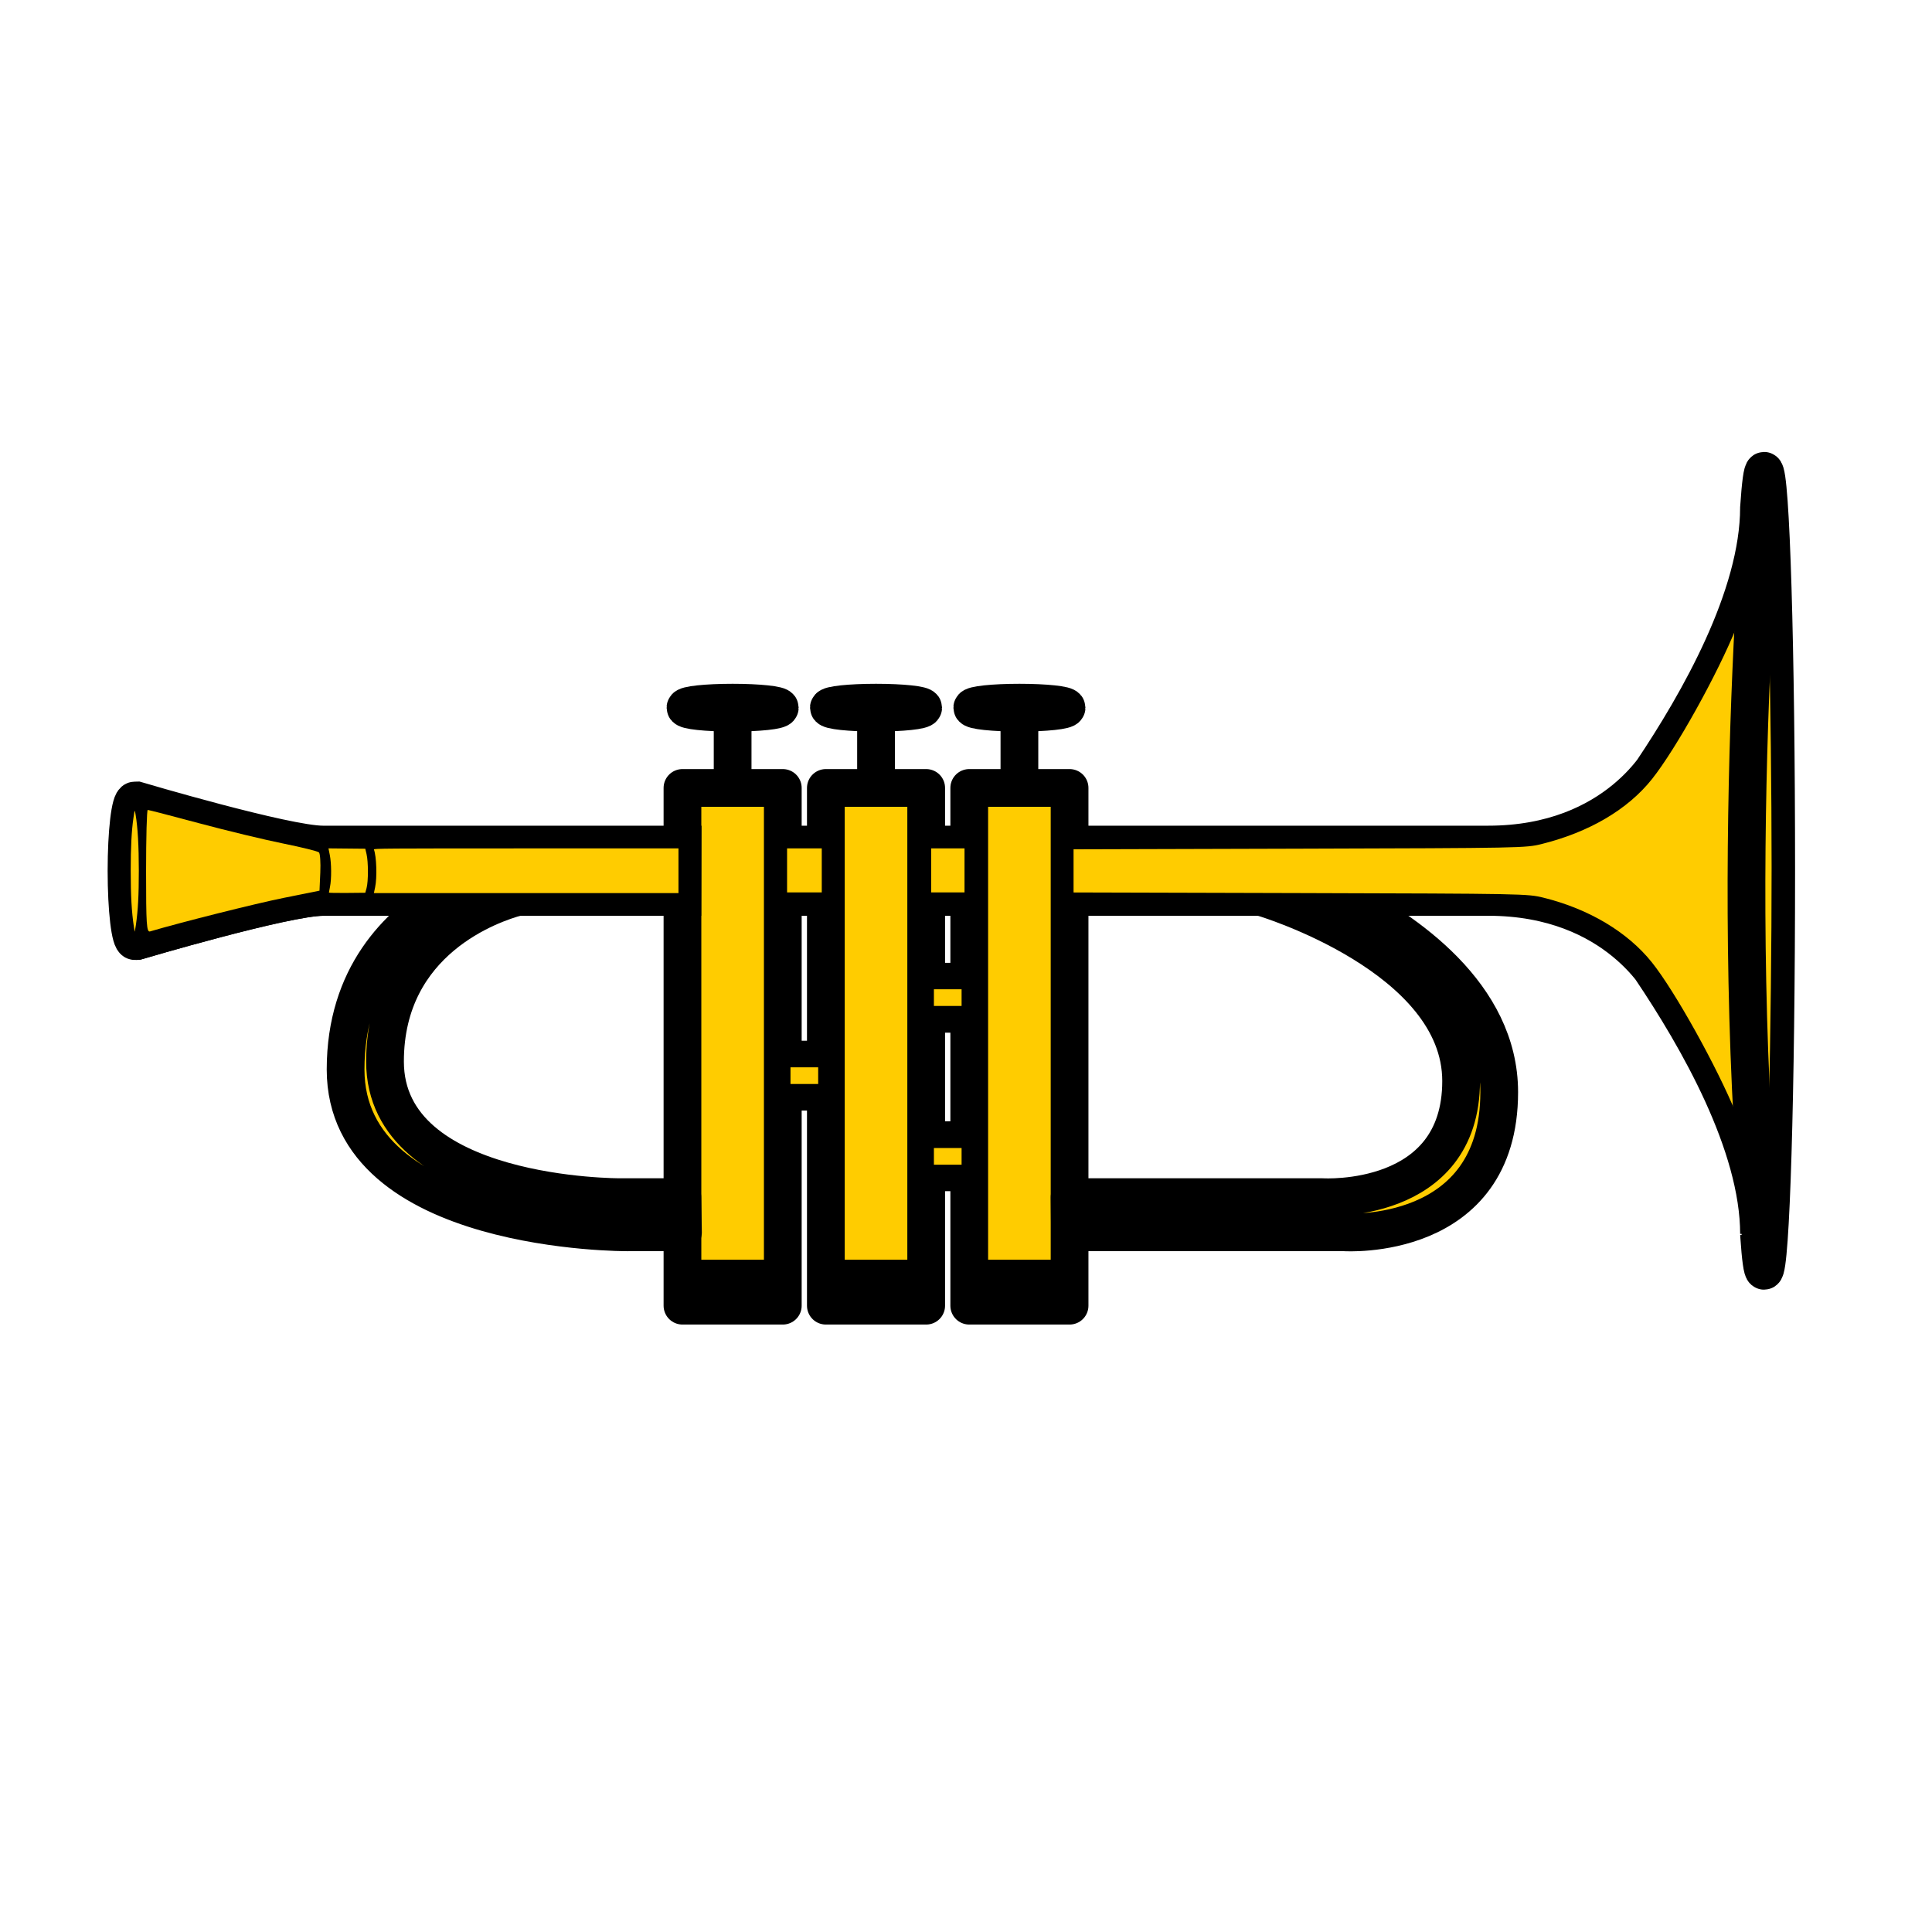 <?xml version="1.0" encoding="UTF-8" standalone="no"?>
<!-- Created with Inkscape (http://www.inkscape.org/) -->

<svg
   xmlns:osb="http://www.openswatchbook.org/uri/2009/osb"
   xmlns:dc="http://purl.org/dc/elements/1.1/"
   xmlns:cc="http://creativecommons.org/ns#"
   xmlns:rdf="http://www.w3.org/1999/02/22-rdf-syntax-ns#"
   xmlns:svg="http://www.w3.org/2000/svg"
   xmlns="http://www.w3.org/2000/svg"
   xmlns:xlink="http://www.w3.org/1999/xlink"
   xmlns:sodipodi="http://sodipodi.sourceforge.net/DTD/sodipodi-0.dtd"
   xmlns:inkscape="http://www.inkscape.org/namespaces/inkscape"
   width="512"
   height="512"
   viewBox="0 0 512 512"
   version="1.1"
   id="svg8"
   inkscape:version="0.92.3 (2405546, 2018-03-11)"
   sodipodi:docname="trumpet.svg">
  <defs
     id="defs2">
    <linearGradient
       id="linearGradient871"
       osb:paint="solid">
      <stop
         style="stop-color:#000000;stop-opacity:1;"
         offset="0"
         id="stop869" />
    </linearGradient>
  </defs>
  <sodipodi:namedview
     id="base"
     pagecolor="#ffffff"
     bordercolor="#666666"
     borderopacity="1.0"
     inkscape:pageopacity="0.0"
     inkscape:pageshadow="2"
     inkscape:zoom="0.50000001"
     inkscape:cx="-202.99048"
     inkscape:cy="400.0562"
     inkscape:document-units="mm"
     inkscape:current-layer="layer1"
     showgrid="false"
     units="px"
     fit-margin-top="0"
     fit-margin-left="0"
     fit-margin-right="0"
     fit-margin-bottom="0"
     showguides="false"
     inkscape:guide-bbox="true"
     inkscape:window-width="1920"
     inkscape:window-height="1009"
     inkscape:window-x="0"
     inkscape:window-y="0"
     inkscape:window-maximized="1"
     inkscape:snap-global="true"
     inkscape:object-paths="true"
     inkscape:snap-grids="false"
     inkscape:snap-bbox="false"
     inkscape:snap-nodes="true"
     inkscape:snap-intersection-paths="true"
     inkscape:object-nodes="false"
     inkscape:snap-others="false" />
  <g
     inkscape:label="Layer 1"
     inkscape:groupmode="layer"
     id="layer1"
     transform="translate(0,-161.533)">
    <path
       inkscape:connector-curvature="0"
       id="use867"
       d="m 36.306,410.911 c 0,0 39.391,-11.681 49.262,-11.681"
       style="fill:none;stroke:#000000;stroke-width:10;stroke-linecap:round;stroke-linejoin:round;stroke-miterlimit:4;stroke-dasharray:none;stroke-opacity:1" />
    <rect
       style="fill:#ffcc00;fill-opacity:1;stroke:#000000;stroke-width:10;stroke-linecap:round;stroke-linejoin:round;stroke-miterlimit:4;stroke-dasharray:none;stroke-opacity:1"
       id="rect942"
       width="26.59"
       height="137.206"
       x="180.859"
       y="370.346" />
    <use
       x="0"
       y="0"
       xlink:href="#rect942"
       id="use946"
       transform="translate(38)"
       width="100%"
       height="100%"
       style="stroke-width:10;stroke-linecap:round;stroke-linejoin:round;stroke-miterlimit:4;stroke-dasharray:none;fill:#ffcc00" />
    <use
       x="0"
       y="0"
       xlink:href="#use946"
       id="use948"
       transform="translate(38)"
       width="100%"
       height="100%"
       style="stroke-width:10;stroke-linecap:round;stroke-linejoin:round;stroke-miterlimit:4;stroke-dasharray:none;fill:#ffcc00" />
    <path
       style="fill:none;stroke:#000000;stroke-width:10;stroke-linecap:round;stroke-linejoin:round;stroke-miterlimit:4;stroke-dasharray:none;stroke-opacity:1"
       d="M 194.154,369.283 V 349.074"
       id="path956"
       inkscape:connector-curvature="0" />
    <ellipse
       style="fill:#ffcc00;fill-opacity:1;stroke:#000000;stroke-width:10;stroke-linecap:round;stroke-linejoin:round;stroke-miterlimit:4;stroke-dasharray:none;stroke-opacity:1"
       id="path964"
       cx="194.154"
       cy="349.074"
       rx="12.497"
       ry="1.33" />
    <path
       style="fill:none;stroke:#000000;stroke-width:10;stroke-linecap:round;stroke-linejoin:round;stroke-miterlimit:4;stroke-dasharray:none;stroke-opacity:1"
       d="M 232.155,369.283 V 349.074"
       id="path956-6"
       inkscape:connector-curvature="0" />
    <ellipse
       style="fill:#ffcc00;fill-opacity:1;stroke:#000000;stroke-width:10;stroke-linecap:round;stroke-linejoin:round;stroke-miterlimit:4;stroke-dasharray:none;stroke-opacity:1"
       id="path964-2"
       cx="232.155"
       cy="349.074"
       rx="12.497"
       ry="1.33" />
    <path
       style="fill:none;stroke:#000000;stroke-width:10;stroke-linecap:round;stroke-linejoin:round;stroke-miterlimit:4;stroke-dasharray:none;stroke-opacity:1"
       d="M 270.155,369.283 V 349.074"
       id="path956-9"
       inkscape:connector-curvature="0" />
    <ellipse
       style="fill:#ffcc00;fill-opacity:1;stroke:#000000;stroke-width:10;stroke-linecap:round;stroke-linejoin:round;stroke-miterlimit:4;stroke-dasharray:none;stroke-opacity:1"
       id="path964-1"
       cx="270.155"
       cy="349.074"
       rx="12.497"
       ry="1.33" />
    <path
       id="path858"
       style="fill:#ffcc00;fill-opacity:1;stroke:#000000;stroke-width:10;stroke-linecap:round;stroke-linejoin:round;stroke-miterlimit:4;stroke-dasharray:none;stroke-opacity:1"
       d="m 166.336,488.11 h 14.657 l -0.166,-9.319 h -16.37 m 1e-4,1.9e-4 c 0,0 -62.425,0.386 -62.425,-35.946 0,-32.326 28.589,-41.841 34.894,-43.546 l -19.324,0.117 c -12.057,7.138 -26.016,20.754 -26.016,45.537 0,43.621 74.751,43.158 74.751,43.158"
       inkscape:connector-curvature="0"
       sodipodi:nodetypes="cccccsccsc" />
    <path
       id="path1056"
       style="fill:#ffcc00;fill-opacity:1;stroke:#000000;stroke-width:10;stroke-linecap:round;stroke-linejoin:round;stroke-miterlimit:4;stroke-dasharray:none;stroke-opacity:1"
       d="m 356.319,488.11 h -72.764 l -0.094,-9.319 h 67.045 m 5.813,9.319 c 0,0 40.989,2.72 40.989,-37.14 0,-25.864 -24.699,-42.862 -42.044,-51.611 l -20.585,0.032 c 0,0 52.533,15.583 52.533,48.619 0,33.036 -36.706,30.781 -36.706,30.781"
       inkscape:connector-curvature="0"
       sodipodi:nodetypes="cccccsccsc" />
    <path
       style="fill:#ffcc00;stroke:#000000;stroke-width:10;stroke-linecap:butt;stroke-linejoin:miter;stroke-miterlimit:4;stroke-dasharray:none;stroke-opacity:1;fill-opacity:1"
       d="m 207.45,442.336 h 11.41"
       id="path853"
       inkscape:connector-curvature="0" />
    <path
       style="fill:none;stroke:#000000;stroke-width:10;stroke-linecap:butt;stroke-linejoin:miter;stroke-miterlimit:4;stroke-dasharray:none;stroke-opacity:1;fill-opacity:1"
       d="m 207.45,450.845 h 11.41"
       id="path855"
       inkscape:connector-curvature="0" />
    <path
       style="fill:none;stroke:#000000;stroke-width:10;stroke-linecap:butt;stroke-linejoin:miter;stroke-miterlimit:4;stroke-dasharray:none;stroke-opacity:1"
       d="m 245.45,463.696 h 11.41"
       id="path853-3"
       inkscape:connector-curvature="0" />
    <path
       style="fill:none;stroke:#000000;stroke-width:10;stroke-linecap:butt;stroke-linejoin:miter;stroke-miterlimit:4;stroke-dasharray:none;stroke-opacity:1"
       d="m 245.45,472.205 h 11.41"
       id="path855-6"
       inkscape:connector-curvature="0" />
    <path
       style="fill:none;stroke:#000000;stroke-width:10;stroke-linecap:butt;stroke-linejoin:miter;stroke-miterlimit:4;stroke-dasharray:none;stroke-opacity:1"
       d="m 85.568,385.349 c 0,0 2.627,7.002 4.5e-5,13.881"
       id="path875"
       inkscape:connector-curvature="0" />
    <path
       inkscape:connector-curvature="0"
       id="path892"
       d="m 97.568,385.349 c 0,0 2.627,7.002 4.5e-5,13.881"
       style="fill:none;stroke:#000000;stroke-width:10;stroke-linecap:butt;stroke-linejoin:miter;stroke-miterlimit:4;stroke-dasharray:none;stroke-opacity:1" />
    <path
       id="path902"
       style="fill:none;fill-opacity:1;fill-rule:nonzero;stroke:#000000;stroke-width:10;stroke-linecap:butt;stroke-linejoin:miter;stroke-miterlimit:4;stroke-dasharray:none;stroke-opacity:1"
       d="m 440.815,423.157 c 0,0 -11.869,-23.935 -46.436,-23.935 m 46.436,-37.808 c 0,0 -11.869,23.935 -46.436,23.935 m -308.896,1.3e-4 h 95.404 l -0.044,13.881 H 85.483 M 207.492,385.349 h 11.383 m 26.688,0 h 11.313 m 26.688,0 h 111.574 m -309.568,1.3e-4 c -9.871,0 -49.262,-11.681 -49.262,-11.681 l -0.59,0.014 c 1.21,0 2.19,8.338 2.19,18.623 0,10.285 -0.981,18.623 -2.19,18.623 m 402.102,-44.952 c 12.283,-18.326 28.287,-46.319 28.334,-69.905 0.445,-6.517 0.886,-9.771 1.35,-9.771 M 207.514,399.231 h 11.361 m 26.625,0 h 11.563 m 26.438,0 h 111.636 m -309.568,-1.3e-4 c -9.871,0 -49.262,11.681 -49.262,11.681 l -0.59,0.018 c -1.21,0 -2.19,-8.338 -2.19,-18.623 0,-10.285 0.981,-18.623 2.19,-18.623 m 401.819,44.594 c 12.322,18.316 28.593,46.564 28.625,70.249 m 1.342,-202.224 c 1.773,-6e-5 3.21,47.46 3.21,106.004 0,58.545 -1.437,106.004 -3.21,106.004 -0.467,2e-5 -0.91,-3.288 -1.31,-9.2 l -0.032,-0.584"
       inkscape:connector-curvature="0"
       sodipodi:nodetypes="cccccccccccccccccscccccccccccccsccccsccc" />
    <path
       style="fill:none;stroke:#000000;stroke-width:10;stroke-linecap:butt;stroke-linejoin:miter;stroke-miterlimit:4;stroke-dasharray:none;stroke-opacity:1"
       d="m 180.859,500.372 h 26.59 m 11.367,0 h 26.475 m 11.657,0 h 26.5"
       id="path914"
       inkscape:connector-curvature="0"
       sodipodi:nodetypes="cccccc" />
    <path
       inkscape:connector-curvature="0"
       id="path916"
       d="m 245.45,421.696 h 11.41"
       style="fill:none;stroke:#000000;stroke-width:10;stroke-linecap:butt;stroke-linejoin:miter;stroke-miterlimit:4;stroke-dasharray:none;stroke-opacity:1" />
    <path
       inkscape:connector-curvature="0"
       id="path918"
       d="m 245.45,430.205 h 11.41"
       style="fill:none;stroke:#000000;stroke-width:10;stroke-linecap:butt;stroke-linejoin:miter;stroke-miterlimit:4;stroke-dasharray:none;stroke-opacity:1" />
    <path
       style="fill:#ffcc00;fill-opacity:1;fill-rule:nonzero;stroke:none;stroke-width:10;stroke-linecap:round;stroke-linejoin:round;stroke-miterlimit:4;stroke-dasharray:none;stroke-opacity:1"
       d="m 467.38,323.251 c -0.206,-0.208 -0.375,-1.218 -0.375,-2.246 0,-4.851 -3.126,-16.62 -6.818,-25.665 -5.123,-12.553 -16.336,-32.706 -22.427,-40.31 -6.447,-8.047 -16.692,-14.158 -28.723,-17.133 -4.221,-1.044 -5.133,-1.061 -64.407,-1.223 l -60.125,-0.164 v -5.717 -5.717 l 59.875,-0.168 c 58.93,-0.166 59.942,-0.185 64.125,-1.222 12.625,-3.131 22.858,-9.146 29.282,-17.214 6.371,-8.001 17.427,-27.887 22.443,-40.366 3.599,-8.956 6.775,-21.021 6.775,-25.737 0,-0.972 0.192,-1.886 0.427,-2.031 0.901,-0.557 2.046,50.24 2.061,91.455 0.015,41.044 -1.192,94.39 -2.114,93.461 z"
       id="path917"
       inkscape:connector-curvature="0"
       transform="translate(0,161.533)" />
    <path
       style="fill:#ffcc00;fill-opacity:1;fill-rule:nonzero;stroke:none;stroke-width:10;stroke-linecap:round;stroke-linejoin:round;stroke-miterlimit:4;stroke-dasharray:none;stroke-opacity:1"
       d="m 38.71,230.893 c 0,-8.94 0.198,-16.255 0.44,-16.255 0.242,-1e-4 6.377,1.591 13.633,3.536 7.256,1.945 17.24,4.352 22.187,5.351 4.947,0.998 9.249,2.064 9.56,2.368 0.311,0.304 0.47,2.711 0.354,5.348 l -0.212,4.795 -9.546,1.925 c -7.43,1.498 -26.86,6.376 -35.355,8.876 -0.921,0.271 -1.061,-1.827 -1.061,-15.943 z"
       id="path919"
       inkscape:connector-curvature="0"
       transform="translate(0,161.533)" />
    <path
       style="fill:#ffcc00;fill-opacity:1;fill-rule:nonzero;stroke:none;stroke-width:10;stroke-linecap:round;stroke-linejoin:round;stroke-miterlimit:4;stroke-dasharray:none;stroke-opacity:1"
       d="m 35.48,245.599 c -0.596,-3.909 -0.841,-8.257 -0.84,-14.911 0.001,-6.136 0.227,-10.502 0.717,-13.875 0.341,-2.348 0.345,-2.354 0.58,-0.938 0.576,3.463 0.852,8.294 0.852,14.875 0,6.567 -0.207,10.42 -0.774,14.371 -0.138,0.961 -0.268,1.764 -0.29,1.786 -0.022,0.022 -0.132,-0.567 -0.246,-1.309 z"
       id="path921"
       inkscape:connector-curvature="0"
       transform="translate(0,161.533)" />
    <path
       style="fill:#ffcc00;fill-opacity:1;fill-rule:nonzero;stroke:none;stroke-width:10;stroke-linecap:round;stroke-linejoin:round;stroke-miterlimit:4;stroke-dasharray:none;stroke-opacity:1"
       d="m 208.584,230.662 v -5.834 h 4.596 4.596 v 5.834 5.834 h -4.596 -4.596 z"
       id="path931"
       inkscape:connector-curvature="0"
       transform="translate(0,161.533)" />
    <path
       style="fill:#ffcc00;fill-opacity:1;fill-rule:nonzero;stroke:none;stroke-width:10;stroke-linecap:round;stroke-linejoin:round;stroke-miterlimit:4;stroke-dasharray:none;stroke-opacity:1"
       d="m 246.768,230.662 v -5.834 h 4.419 4.419 v 5.834 5.834 h -4.419 -4.419 z"
       id="path933"
       inkscape:connector-curvature="0"
       transform="translate(0,161.533)" />
    <path
       style="fill:#ffcc00;fill-opacity:1;fill-rule:nonzero;stroke:none;stroke-width:10;stroke-linecap:round;stroke-linejoin:round;stroke-miterlimit:4;stroke-dasharray:none;stroke-opacity:1"
       d="m 99.412,235.132 c 0.552,-2.6 0.37,-8.2 -0.324,-10.01 -0.102,-0.265 3.066,-0.287 40.302,-0.287 h 40.412 v 5.922 5.922 H 139.443 99.084 Z"
       id="path953"
       inkscape:connector-curvature="0"
       transform="translate(0,161.533)" />
    <path
       style="fill:#ffcc00;fill-opacity:1;fill-rule:nonzero;stroke:none;stroke-width:10;stroke-linecap:round;stroke-linejoin:round;stroke-miterlimit:4;stroke-dasharray:none;stroke-opacity:1"
       d="m 87.171,236.549 c 1.6e-5,-0.074 0.129,-0.772 0.286,-1.55 0.418,-2.064 0.388,-6.216 -0.06,-8.444 l -0.347,-1.726 4.877,0.047 4.877,0.047 0.334,1.414 c 0.484,2.053 0.488,7.256 0.006,9.016 l -0.339,1.237 -4.817,0.047 c -2.649,0.026 -4.817,-0.014 -4.817,-0.088 z"
       id="path955"
       inkscape:connector-curvature="0"
       transform="translate(0,161.533)" />
    <path
       style="fill:none;stroke:#000000;stroke-width:10;stroke-linecap:butt;stroke-linejoin:miter;stroke-opacity:1;stroke-miterlimit:4;stroke-dasharray:none"
       d="m 467.502,286.302 c 0,0 -10.502,109.264 0,212.008"
       id="path957"
       inkscape:connector-curvature="0" />
    <path
       style="fill:#ffcc00;fill-opacity:1;fill-rule:nonzero;stroke:none;stroke-width:10;stroke-linecap:round;stroke-linejoin:round;stroke-miterlimit:4;stroke-dasharray:none;stroke-opacity:1"
       d="m 209.489,285.06 v -2.21 h 3.668 3.668 v 2.21 2.21 h -3.668 -3.668 z"
       id="path844"
       inkscape:connector-curvature="0"
       transform="translate(0,161.533)" />
    <path
       style="fill:#ffcc00;fill-opacity:1;fill-rule:nonzero;stroke:none;stroke-width:10;stroke-linecap:round;stroke-linejoin:round;stroke-miterlimit:4;stroke-dasharray:none;stroke-opacity:1"
       d="m 247.496,264.377 v -2.21 h 3.668 3.668 v 2.21 2.21 h -3.668 -3.668 z"
       id="path846"
       inkscape:connector-curvature="0"
       transform="translate(0,161.533)" />
    <path
       style="fill:#ffcc00;fill-opacity:1;fill-rule:nonzero;stroke:none;stroke-width:10;stroke-linecap:round;stroke-linejoin:round;stroke-miterlimit:4;stroke-dasharray:none;stroke-opacity:1"
       d="m 247.496,306.45 v -2.21 h 3.668 3.668 v 2.21 2.21 h -3.668 -3.668 z"
       id="path848"
       inkscape:connector-curvature="0"
       transform="translate(0,161.533)" />
  </g>
</svg>

